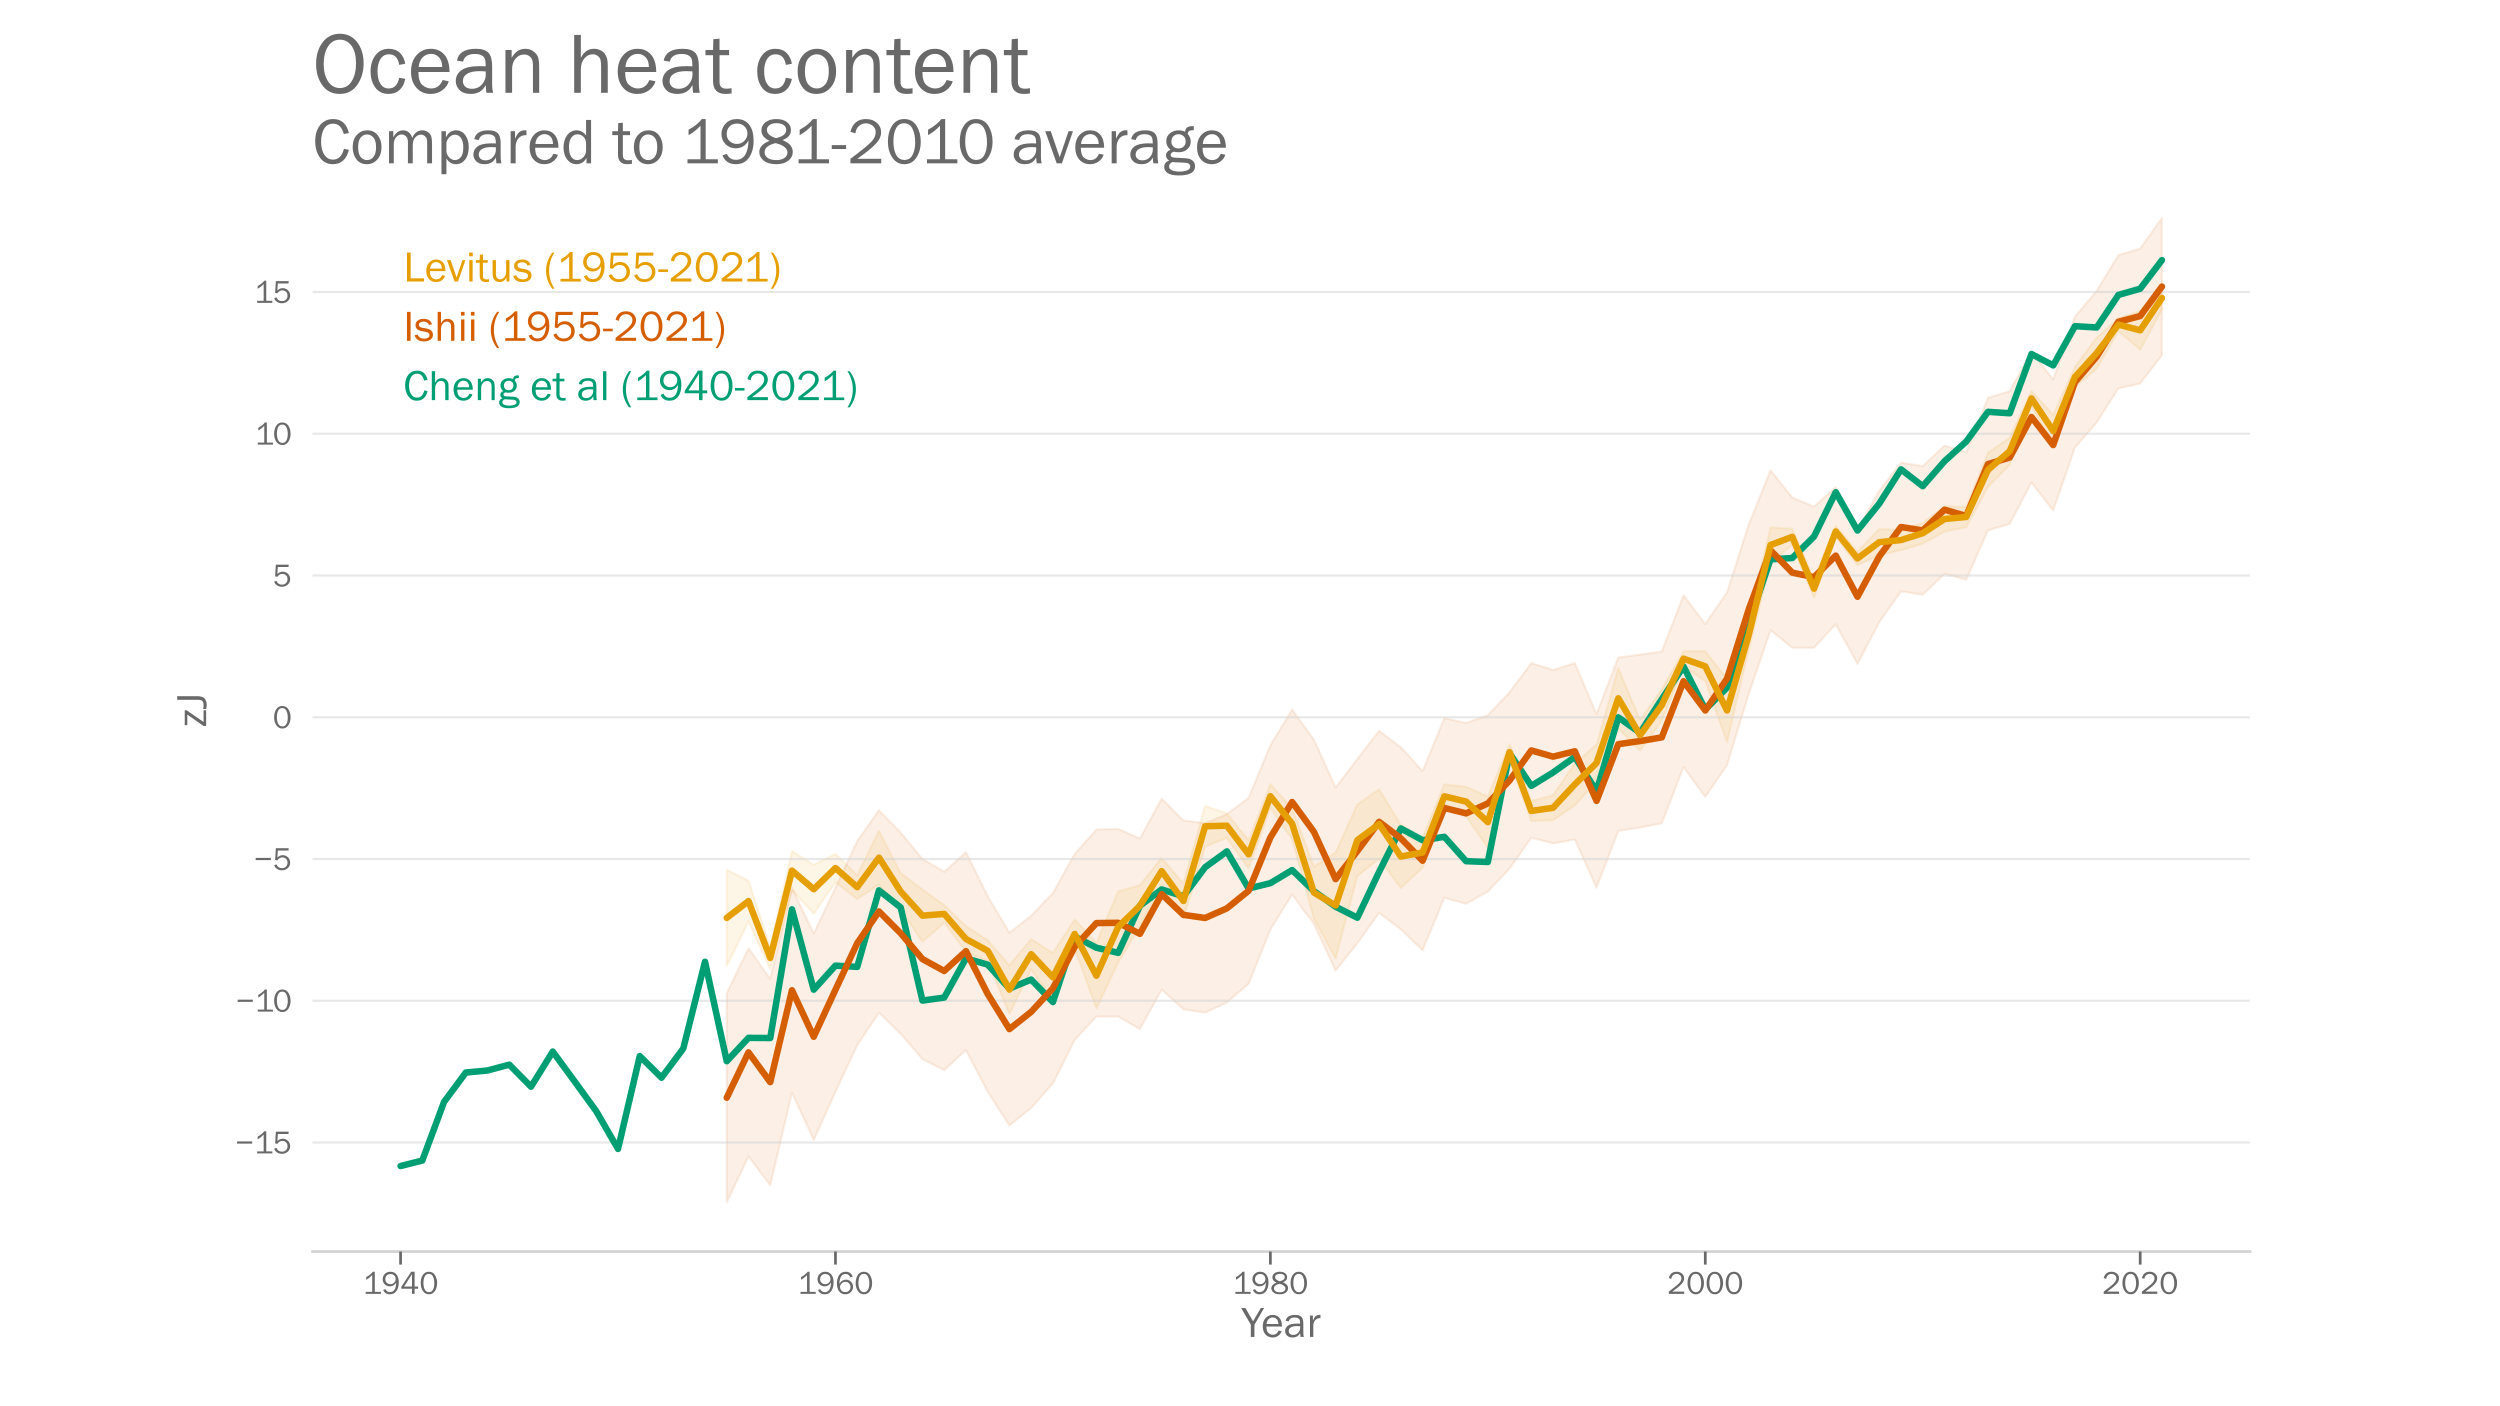 <?xml version="1.0" encoding="utf-8" standalone="no"?>
<!DOCTYPE svg PUBLIC "-//W3C//DTD SVG 1.1//EN"
  "http://www.w3.org/Graphics/SVG/1.1/DTD/svg11.dtd">
<!-- Created with matplotlib (https://matplotlib.org/) -->
<svg height="648pt" version="1.1" viewBox="0 0 1152 648" width="1152pt" xmlns="http://www.w3.org/2000/svg" xmlns:xlink="http://www.w3.org/1999/xlink">
 <defs>
  <style type="text/css">*{stroke-linecap:butt;stroke-linejoin:round;}</style>
 </defs>
 <g id="figure_1">
  <g id="patch_1">
   <path d="M 0 648 
L 1152 648 
L 1152 0 
L 0 0 
z
" style="fill:#ffffff;"/>
  </g>
  <g id="axes_1">
   <g id="patch_2">
    <path d="M 144 576.72 
L 1036.8 576.72 
L 1036.8 77.76 
L 144 77.76 
z
" style="fill:none;"/>
   </g>
   <g id="PolyCollection_1">
    <defs>
     <path d="M 334.885 -93.96 
L 334.885 -190.376 
L 344.905 -211.018 
L 354.925 -196.908 
L 364.945 -238.845 
L 374.966 -217.812 
L 384.986 -238.976 
L 395.006 -260.402 
L 405.026 -274.642 
L 415.046 -264.321 
L 425.067 -252.171 
L 435.087 -246.292 
L 445.107 -255.307 
L 455.127 -235.057 
L 465.147 -218.204 
L 475.168 -226.042 
L 485.188 -236.494 
L 495.208 -254.523 
L 505.228 -265.758 
L 515.248 -266.02 
L 525.269 -261.578 
L 535.289 -279.999 
L 545.309 -269.939 
L 555.329 -268.633 
L 565.349 -272.813 
L 575.37 -280.391 
L 585.39 -304.56 
L 595.41 -321.021 
L 605.43 -307.173 
L 615.451 -285.094 
L 625.471 -298.289 
L 635.491 -311.223 
L 645.511 -303.645 
L 655.531 -292.671 
L 665.552 -317.102 
L 675.572 -314.881 
L 685.592 -318.408 
L 695.612 -328.991 
L 705.632 -342.447 
L 715.653 -339.312 
L 725.673 -342.447 
L 735.693 -318.931 
L 745.713 -345.06 
L 755.733 -346.366 
L 765.754 -347.804 
L 775.774 -373.671 
L 785.794 -360.476 
L 795.814 -375.108 
L 805.834 -406.333 
L 815.855 -431.286 
L 825.875 -418.744 
L 835.895 -414.563 
L 845.915 -423.578 
L 855.935 -403.981 
L 865.956 -421.879 
L 875.976 -434.813 
L 885.996 -433.245 
L 896.016 -442.652 
L 906.036 -439.647 
L 916.057 -464.731 
L 926.077 -467.736 
L 936.097 -486.026 
L 946.117 -473.092 
L 956.137 -502.095 
L 966.158 -513.984 
L 976.178 -530.445 
L 986.198 -533.45 
L 996.218 -547.56 
L 996.218 -484.328 
L 996.218 -484.328 
L 986.198 -471.263 
L 976.178 -469.042 
L 966.158 -453.365 
L 956.137 -441.737 
L 946.117 -412.734 
L 936.097 -425.668 
L 926.077 -406.594 
L 916.057 -403.589 
L 906.036 -380.857 
L 896.016 -383.6 
L 885.996 -373.933 
L 875.976 -375.5 
L 865.956 -361.26 
L 855.935 -342.055 
L 845.915 -360.345 
L 835.895 -349.502 
L 825.875 -349.502 
L 815.855 -357.602 
L 805.834 -328.207 
L 795.814 -295.415 
L 785.794 -280.783 
L 775.774 -294.5 
L 765.754 -268.633 
L 755.733 -266.673 
L 745.713 -265.105 
L 735.693 -238.976 
L 725.673 -261.186 
L 715.653 -259.357 
L 705.632 -261.97 
L 695.612 -247.729 
L 685.592 -237.147 
L 675.572 -231.529 
L 665.552 -234.273 
L 655.531 -210.104 
L 645.511 -219.771 
L 635.491 -227.349 
L 625.471 -213.37 
L 615.451 -200.697 
L 605.43 -222.254 
L 595.41 -235.841 
L 585.39 -219.641 
L 575.37 -194.687 
L 565.349 -186.065 
L 555.329 -181.362 
L 545.309 -182.929 
L 535.289 -191.944 
L 525.269 -173.784 
L 515.248 -179.533 
L 505.228 -179.533 
L 495.208 -168.82 
L 485.188 -148.7 
L 475.168 -137.465 
L 465.147 -129.365 
L 455.127 -144.912 
L 445.107 -164.116 
L 435.087 -154.841 
L 425.067 -159.936 
L 415.046 -171.563 
L 405.026 -181.362 
L 395.006 -166.337 
L 384.986 -144.912 
L 374.966 -122.702 
L 364.945 -144.52 
L 354.925 -101.799 
L 344.905 -115.125 
L 334.885 -93.96 
z
" id="m6543ca6c14" style="stroke:#d55e00;stroke-opacity:0.1;"/>
    </defs>
    <g clip-path="url(#pecdc81be02)">
     <use style="fill:#d55e00;fill-opacity:0.1;stroke:#d55e00;stroke-opacity:0.1;" x="0" xlink:href="#m6543ca6c14" y="648"/>
    </g>
   </g>
   <g id="PolyCollection_2">
    <defs>
     <path d="M 334.885 -202.814 
L 334.885 -247.233 
L 344.905 -242.164 
L 354.925 -211.75 
L 364.945 -255.791 
L 374.966 -249.52 
L 384.986 -254.523 
L 395.006 -244.712 
L 405.026 -265.171 
L 415.046 -245.653 
L 425.067 -238.114 
L 435.087 -230.877 
L 445.107 -221.274 
L 455.127 -214.729 
L 465.147 -203.219 
L 475.168 -215.264 
L 485.188 -208.889 
L 495.208 -224.292 
L 505.228 -213.475 
L 515.248 -237.278 
L 525.269 -240.113 
L 535.289 -252.681 
L 545.309 -240.884 
L 555.329 -276.628 
L 565.349 -273.166 
L 575.37 -260.834 
L 585.39 -286.61 
L 595.41 -275.609 
L 605.43 -248.684 
L 615.451 -255.19 
L 625.471 -277.334 
L 635.491 -284.31 
L 645.511 -267.784 
L 655.531 -262.114 
L 665.552 -286.571 
L 675.572 -285.447 
L 685.592 -280.992 
L 695.612 -305.083 
L 705.632 -278.993 
L 715.653 -281.515 
L 725.673 -296.317 
L 735.693 -304.9 
L 745.713 -340.122 
L 755.733 -316.279 
L 765.754 -330.35 
L 775.774 -348 
L 785.794 -347.895 
L 795.814 -335.197 
L 805.834 -362.371 
L 815.855 -404.987 
L 825.875 -404.321 
L 835.895 -380.883 
L 845.915 -405.706 
L 855.935 -393.713 
L 865.956 -404.23 
L 875.976 -403.798 
L 885.996 -407.065 
L 896.016 -414.655 
L 906.036 -414.498 
L 916.057 -439.334 
L 926.077 -446.337 
L 936.097 -467.854 
L 946.117 -456.827 
L 956.137 -478.88 
L 966.158 -492.48 
L 976.178 -501.404 
L 986.198 -504.696 
L 996.218 -516.062 
L 996.218 -505.323 
L 996.218 -505.323 
L 986.198 -486.876 
L 976.178 -495.446 
L 966.158 -478.136 
L 956.137 -469.683 
L 946.117 -441.934 
L 936.097 -460.956 
L 926.077 -433.847 
L 916.057 -423.604 
L 906.036 -405.066 
L 896.016 -403.028 
L 885.996 -397.501 
L 875.976 -394.47 
L 865.956 -392.106 
L 855.935 -387.625 
L 845.915 -400.506 
L 835.895 -372.6 
L 825.875 -396.927 
L 815.855 -388.735 
L 805.834 -348.705 
L 795.814 -306.063 
L 785.794 -333.995 
L 775.774 -340.971 
L 765.754 -315.796 
L 755.733 -302.196 
L 745.713 -312.295 
L 735.693 -287.942 
L 725.673 -276.824 
L 715.653 -270.044 
L 705.632 -269.639 
L 695.612 -297.741 
L 685.592 -257.319 
L 675.572 -271.834 
L 665.552 -275.544 
L 655.531 -248.239 
L 645.511 -238.807 
L 635.491 -252.25 
L 625.471 -244.359 
L 615.451 -206.302 
L 605.43 -224.749 
L 595.41 -261.265 
L 585.39 -275.583 
L 575.37 -247.769 
L 565.349 -261.879 
L 555.329 -257.894 
L 545.309 -224.788 
L 535.289 -240.479 
L 525.269 -221.065 
L 515.248 -204.46 
L 505.228 -183.322 
L 495.208 -210.966 
L 485.188 -186.366 
L 475.168 -201.338 
L 465.147 -180.8 
L 455.127 -205.009 
L 445.107 -209.359 
L 435.087 -222.855 
L 425.067 -214.023 
L 415.046 -228.669 
L 405.026 -240.427 
L 395.006 -233.712 
L 384.986 -241.485 
L 374.966 -226.97 
L 364.945 -237.84 
L 354.925 -201.403 
L 344.905 -223.378 
L 334.885 -202.814 
z
" id="mf72eaa2fef" style="stroke:#e69f00;stroke-opacity:0.1;"/>
    </defs>
    <g clip-path="url(#pecdc81be02)">
     <use style="fill:#e69f00;fill-opacity:0.1;stroke:#e69f00;stroke-opacity:0.1;" x="0" xlink:href="#mf72eaa2fef" y="648"/>
    </g>
   </g>
   <g id="patch_3">
    <path d="M 144 576.72 
L 1036.8 576.72 
" style="fill:none;stroke:#d3d3d3;stroke-linecap:square;stroke-linejoin:miter;stroke-width:1.25;"/>
   </g>
   <g id="matplotlib.axis_1">
    <g id="xtick_1">
     <g id="line2d_1">
      <defs>
       <path d="M 0 0 
L 0 6 
" id="m761675102a" style="stroke:#696969;stroke-width:1.25;"/>
      </defs>
      <g>
       <use style="fill:#696969;stroke:#696969;stroke-width:1.25;" x="184.582" xlink:href="#m761675102a" y="576.72"/>
      </g>
     </g>
     <g id="text_1">
      <!-- 1940 -->
      <g style="fill:#696969;" transform="translate(167.13 596.218)scale(0.15 -0.15)">
       <defs>
        <path d="M 55.859 6.203 
L 55.859 0 
L 9.188 0 
L 9.188 6.203 
L 29.203 6.203 
L 29.203 57.672 
Q 20.359 48.438 10.844 43.266 
L 10.844 51.656 
Q 23.969 58.547 31.203 68.016 
L 37.156 68.016 
L 37.156 6.203 
z
" id="FranklinGothic-Book-49"/>
        <path d="M 5.719 12.156 
L 12.406 14.594 
Q 16.547 5.375 26.375 5.375 
Q 35.891 5.375 40.703 13.375 
Q 45.516 21.391 45.656 35.109 
Q 39.109 23.094 25.984 23.094 
Q 16.703 23.094 10.406 29.422 
Q 4.109 35.75 4.109 45.062 
Q 4.109 54.547 10.719 61.281 
Q 17.328 68.016 27.594 68.016 
Q 40.141 68.016 46.828 59.203 
Q 53.516 50.391 53.516 34.969 
Q 53.516 18.75 46.438 8.719 
Q 39.359 -1.312 26.266 -1.312 
Q 10.984 -1.312 5.719 12.156 
z
M 27.828 29.781 
Q 34.719 29.781 39.375 34.594 
Q 44.047 39.406 44.047 45.844 
Q 44.047 52.094 39.625 56.578 
Q 35.203 61.078 27.984 61.078 
Q 20.656 61.078 16.406 56.469 
Q 12.156 51.859 12.156 45.219 
Q 12.156 38.094 16.859 33.938 
Q 21.578 29.781 27.828 29.781 
z
" id="FranklinGothic-Book-57"/>
        <path d="M 44.094 0 
L 36.031 0 
L 36.031 15.875 
L 3.078 15.875 
L 3.078 21.484 
L 33.641 68.062 
L 44.094 68.062 
L 44.094 22.469 
L 54.891 22.469 
L 54.891 15.875 
L 44.094 15.875 
z
M 36.031 22.469 
L 36.031 54 
Q 36.031 57.422 36.188 61.375 
Q 34.078 57.516 32.562 55.125 
L 11.766 22.469 
z
" id="FranklinGothic-Book-52"/>
        <path d="M 29.391 -1.312 
Q 17.875 -1.312 10.984 8.672 
Q 4.109 18.656 4.109 33.453 
Q 4.109 48 10.641 58 
Q 17.188 68.016 29.156 68.016 
Q 41.656 68.016 48.125 57.562 
Q 54.594 47.125 54.594 33.062 
Q 54.594 19.281 47.953 8.984 
Q 41.312 -1.312 29.391 -1.312 
z
M 29.438 5.219 
Q 37.891 5.219 41.938 12.859 
Q 46 20.516 46 32.078 
Q 46 44.734 41.844 53.125 
Q 37.703 61.531 29.047 61.531 
Q 20.703 61.531 16.625 53.859 
Q 12.547 46.188 12.547 33.688 
Q 12.547 20.703 16.844 12.953 
Q 21.141 5.219 29.438 5.219 
z
" id="FranklinGothic-Book-48"/>
       </defs>
       <use xlink:href="#FranklinGothic-Book-49"/>
       <use x="57.268" xlink:href="#FranklinGothic-Book-57"/>
       <use x="115.41" xlink:href="#FranklinGothic-Book-52"/>
       <use x="174.053" xlink:href="#FranklinGothic-Book-48"/>
      </g>
     </g>
    </g>
    <g id="xtick_2">
     <g id="line2d_2">
      <g>
       <use style="fill:#696969;stroke:#696969;stroke-width:1.25;" x="384.986" xlink:href="#m761675102a" y="576.72"/>
      </g>
     </g>
     <g id="text_2">
      <!-- 1960 -->
      <g style="fill:#696969;" transform="translate(367.497 596.218)scale(0.15 -0.15)">
       <defs>
        <path d="M 53.562 53.031 
L 46.047 50.984 
Q 42.188 61.141 31.984 61.141 
Q 13.234 61.141 12.797 30.125 
Q 15.766 37.016 21.234 40.328 
Q 26.703 43.656 32.812 43.656 
Q 42.094 43.656 48.359 37.188 
Q 54.641 30.719 54.641 21.688 
Q 54.641 12.312 47.969 5.5 
Q 41.312 -1.312 30.906 -1.312 
Q 19.094 -1.312 12.078 7.594 
Q 5.078 16.5 5.078 31.844 
Q 5.078 46.828 11.688 57.422 
Q 18.312 68.016 32.172 68.016 
Q 48.141 68.016 53.562 53.031 
z
M 30.766 5.375 
Q 37.844 5.375 42.359 10.031 
Q 46.875 14.703 46.875 21.234 
Q 46.875 27.688 42.453 32.297 
Q 38.031 36.922 31.5 36.922 
Q 24.75 36.922 19.719 32.078 
Q 14.703 27.25 14.703 20.75 
Q 14.703 14.75 19.188 10.062 
Q 23.688 5.375 30.766 5.375 
z
" id="FranklinGothic-Book-54"/>
       </defs>
       <use xlink:href="#FranklinGothic-Book-49"/>
       <use x="57.268" xlink:href="#FranklinGothic-Book-57"/>
       <use x="115.91" xlink:href="#FranklinGothic-Book-54"/>
       <use x="174.553" xlink:href="#FranklinGothic-Book-48"/>
      </g>
     </g>
    </g>
    <g id="xtick_3">
     <g id="line2d_3">
      <g>
       <use style="fill:#696969;stroke:#696969;stroke-width:1.25;" x="585.39" xlink:href="#m761675102a" y="576.72"/>
      </g>
     </g>
     <g id="text_3">
      <!-- 1980 -->
      <g style="fill:#696969;" transform="translate(567.901 596.218)scale(0.15 -0.15)">
       <defs>
        <path d="M 19.484 34.578 
Q 6.844 40.094 6.844 50.594 
Q 6.844 58.203 13.141 63.109 
Q 19.438 68.016 29.828 68.016 
Q 40.094 68.016 46.141 63.297 
Q 52.203 58.594 52.203 50.984 
Q 52.203 40.375 39.266 35.797 
Q 49.703 30.953 52.359 26.453 
Q 55.031 21.969 55.031 17.484 
Q 55.031 9.469 48.219 4.078 
Q 41.406 -1.312 29.734 -1.312 
Q 17.281 -1.312 10.438 4.172 
Q 3.609 9.672 3.609 17.234 
Q 3.609 28.516 19.484 34.578 
z
M 29.594 38.719 
Q 37.984 40.969 41.453 43.891 
Q 44.922 46.828 44.922 51.219 
Q 44.922 56.344 40.797 59 
Q 36.672 61.672 29.938 61.672 
Q 23.484 61.672 19.375 58.859 
Q 15.281 56.062 15.281 51.312 
Q 15.281 46.625 19.844 43.203 
Q 24.422 39.797 29.594 38.719 
z
M 28.656 31.062 
Q 11.766 27.047 11.766 16.938 
Q 11.766 11.672 16.375 8.328 
Q 21 4.984 29.984 4.984 
Q 37.594 4.984 42.234 8.25 
Q 46.875 11.531 46.875 16.609 
Q 46.875 26.312 28.656 31.062 
z
" id="FranklinGothic-Book-56"/>
       </defs>
       <use xlink:href="#FranklinGothic-Book-49"/>
       <use x="57.268" xlink:href="#FranklinGothic-Book-57"/>
       <use x="115.91" xlink:href="#FranklinGothic-Book-56"/>
       <use x="174.553" xlink:href="#FranklinGothic-Book-48"/>
      </g>
     </g>
    </g>
    <g id="xtick_4">
     <g id="line2d_4">
      <g>
       <use style="fill:#696969;stroke:#696969;stroke-width:1.25;" x="785.794" xlink:href="#m761675102a" y="576.72"/>
      </g>
     </g>
     <g id="text_4">
      <!-- 2000 -->
      <g style="fill:#696969;" transform="translate(768.202 596.218)scale(0.15 -0.15)">
       <defs>
        <path d="M 52.484 6.938 
L 52.484 0 
L 5.172 0 
L 5.172 6.938 
Q 33.203 27.938 38.594 34.594 
Q 44 41.266 44 47.797 
Q 44 53.906 39.453 57.656 
Q 34.906 61.422 29 61.422 
Q 22.906 61.422 18.219 57.297 
Q 13.531 53.172 12.938 46.094 
L 5.172 48.438 
Q 10.062 68.016 29.109 68.016 
Q 39.406 68.016 45.844 62.156 
Q 52.297 56.297 52.297 47.859 
Q 52.297 42.047 49.234 36.672 
Q 46.188 31.297 37.688 23.828 
Q 29.203 16.359 15.719 6.938 
z
" id="FranklinGothic-Book-50"/>
       </defs>
       <use xlink:href="#FranklinGothic-Book-50"/>
       <use x="58.643" xlink:href="#FranklinGothic-Book-48"/>
       <use x="117.285" xlink:href="#FranklinGothic-Book-48"/>
       <use x="175.928" xlink:href="#FranklinGothic-Book-48"/>
      </g>
     </g>
    </g>
    <g id="xtick_5">
     <g id="line2d_5">
      <g>
       <use style="fill:#696969;stroke:#696969;stroke-width:1.25;" x="986.198" xlink:href="#m761675102a" y="576.72"/>
      </g>
     </g>
     <g id="text_5">
      <!-- 2020 -->
      <g style="fill:#696969;" transform="translate(968.606 596.218)scale(0.15 -0.15)">
       <use xlink:href="#FranklinGothic-Book-50"/>
       <use x="58.643" xlink:href="#FranklinGothic-Book-48"/>
       <use x="117.285" xlink:href="#FranklinGothic-Book-50"/>
       <use x="175.928" xlink:href="#FranklinGothic-Book-48"/>
      </g>
     </g>
    </g>
    <g id="text_6">
     <!-- Year -->
     <g style="fill:#696969;" transform="translate(572.109 616.048)scale(0.2 -0.2)">
      <defs>
       <path d="M 52 66.656 
L 29.688 28.031 
L 29.688 0 
L 21.344 0 
L 21.344 28.031 
L -0.984 66.656 
L 8.844 66.656 
L 26.562 35.984 
L 44.391 66.656 
z
" id="FranklinGothic-Book-89"/>
       <path d="M 40.234 14.703 
L 47.359 13.234 
Q 45.406 6.938 39.734 2.812 
Q 34.078 -1.312 26.422 -1.312 
Q 16.312 -1.312 10.062 5.781 
Q 3.812 12.891 3.812 24.422 
Q 3.812 36.188 10.297 43.438 
Q 16.797 50.688 26.609 50.688 
Q 36.281 50.688 42.156 44 
Q 48.047 37.312 48.188 23.969 
L 12.359 23.969 
Q 12.359 12.797 17.047 8.891 
Q 21.734 4.984 26.953 4.984 
Q 36.375 4.984 40.234 14.703 
z
M 39.797 29.688 
Q 39.703 33.844 38.422 37.062 
Q 37.156 40.281 34.125 42.547 
Q 31.109 44.828 26.859 44.828 
Q 21.141 44.828 17.156 40.719 
Q 13.188 36.625 12.703 29.688 
z
" id="FranklinGothic-Book-101"/>
       <path d="M 46.297 0 
L 38.672 0 
Q 38.234 2.344 37.797 8.891 
Q 32.719 -1.312 20.516 -1.312 
Q 12.203 -1.312 7.766 3.078 
Q 3.328 7.469 3.328 13.625 
Q 3.328 21.094 9.672 25.906 
Q 16.016 30.719 31.25 30.719 
Q 33.297 30.719 37.797 30.516 
Q 37.797 36.375 36.891 38.984 
Q 35.984 41.609 33.047 43.172 
Q 30.125 44.734 25.344 44.734 
Q 13.672 44.734 11.766 35.844 
L 4.688 37.062 
Q 7.281 50.688 26.469 50.688 
Q 36.672 50.688 40.938 46.172 
Q 45.219 41.656 45.219 30.516 
L 45.219 9.578 
Q 45.219 4.344 46.297 0 
z
M 37.797 24.656 
Q 33.109 24.953 30.672 24.953 
Q 21.578 24.953 16.547 21.969 
Q 11.531 19 11.531 13.281 
Q 11.531 9.672 14.234 7.125 
Q 16.938 4.594 22.078 4.594 
Q 29 4.594 33.469 9.625 
Q 37.938 14.656 37.938 21.438 
Q 37.938 22.797 37.797 24.656 
z
" id="FranklinGothic-Book-97"/>
       <path d="M 15.328 0 
L 7.672 0 
L 7.672 49.312 
L 14.406 49.312 
L 14.406 37.797 
Q 17.969 45.953 21.547 48.359 
Q 25.141 50.781 28.906 50.781 
Q 30.078 50.781 31.938 50.594 
L 31.938 43.266 
L 30.375 43.266 
Q 24.031 43.266 19.828 38.531 
Q 15.625 33.797 15.328 26.078 
z
" id="FranklinGothic-Book-114"/>
      </defs>
      <use xlink:href="#FranklinGothic-Book-89"/>
      <use x="45.025" xlink:href="#FranklinGothic-Book-101"/>
      <use x="97.076" xlink:href="#FranklinGothic-Book-97"/>
      <use x="149.957" xlink:href="#FranklinGothic-Book-114"/>
     </g>
    </g>
   </g>
   <g id="matplotlib.axis_2">
    <g id="ytick_1">
     <g id="line2d_6">
      <path clip-path="url(#pecdc81be02)" d="M 144 526.483 
L 1036.8 526.483 
" style="fill:none;stroke:#d3d3d3;stroke-linecap:round;stroke-opacity:0.5;"/>
     </g>
     <g id="text_7">
      <!-- −15 -->
      <g style="fill:#696969;" transform="translate(108.318 531.482)scale(0.15 -0.15)">
       <defs>
        <path d="M 6 36.766 
L 52.688 36.766 
L 52.688 30.031 
L 6 30.031 
z
" id="FranklinGothic-Book-8722"/>
        <path d="M 48.875 66.656 
L 48.188 59.469 
L 15.438 59.469 
L 14.016 37.844 
Q 21.438 45.125 30.328 45.125 
Q 39.703 45.125 46.516 38.625 
Q 53.328 32.125 53.328 22.016 
Q 53.328 11.766 45.922 5.219 
Q 38.531 -1.312 27.828 -1.312 
Q 19.438 -1.312 12.891 3.078 
Q 6.344 7.469 4.297 14.453 
L 11.422 16.891 
Q 15.828 5.281 27.938 5.281 
Q 35.891 5.281 40.578 9.984 
Q 45.266 14.703 45.266 22.016 
Q 45.266 29.688 40.625 33.984 
Q 35.984 38.281 29.5 38.281 
Q 20.016 38.281 13.812 29.203 
L 7.234 30.609 
L 9.375 66.656 
z
" id="FranklinGothic-Book-53"/>
       </defs>
       <use xlink:href="#FranklinGothic-Book-8722"/>
       <use x="58.643" xlink:href="#FranklinGothic-Book-49"/>
       <use x="115.91" xlink:href="#FranklinGothic-Book-53"/>
      </g>
     </g>
    </g>
    <g id="ytick_2">
     <g id="line2d_7">
      <path clip-path="url(#pecdc81be02)" d="M 144 461.16 
L 1036.8 461.16 
" style="fill:none;stroke:#d3d3d3;stroke-linecap:round;stroke-opacity:0.5;"/>
     </g>
     <g id="text_8">
      <!-- −10 -->
      <g style="fill:#696969;" transform="translate(108.599 466.159)scale(0.15 -0.15)">
       <use xlink:href="#FranklinGothic-Book-8722"/>
       <use x="58.643" xlink:href="#FranklinGothic-Book-49"/>
       <use x="114.035" xlink:href="#FranklinGothic-Book-48"/>
      </g>
     </g>
    </g>
    <g id="ytick_3">
     <g id="line2d_8">
      <path clip-path="url(#pecdc81be02)" d="M 144 395.837 
L 1036.8 395.837 
" style="fill:none;stroke:#d3d3d3;stroke-linecap:round;stroke-opacity:0.5;"/>
     </g>
     <g id="text_9">
      <!-- −5 -->
      <g style="fill:#696969;" transform="translate(116.908 400.837)scale(0.15 -0.15)">
       <use xlink:href="#FranklinGothic-Book-8722"/>
       <use x="58.643" xlink:href="#FranklinGothic-Book-53"/>
      </g>
     </g>
    </g>
    <g id="ytick_4">
     <g id="line2d_9">
      <path clip-path="url(#pecdc81be02)" d="M 144 330.515 
L 1036.8 330.515 
" style="fill:none;stroke:#d3d3d3;stroke-linecap:round;stroke-opacity:0.5;"/>
     </g>
     <g id="text_10">
      <!-- 0 -->
      <g style="fill:#696969;" transform="translate(125.704 335.514)scale(0.15 -0.15)">
       <use xlink:href="#FranklinGothic-Book-48"/>
      </g>
     </g>
    </g>
    <g id="ytick_5">
     <g id="line2d_10">
      <path clip-path="url(#pecdc81be02)" d="M 144 265.192 
L 1036.8 265.192 
" style="fill:none;stroke:#d3d3d3;stroke-linecap:round;stroke-opacity:0.5;"/>
     </g>
     <g id="text_11">
      <!-- 5 -->
      <g style="fill:#696969;" transform="translate(125.704 270.191)scale(0.15 -0.15)">
       <use xlink:href="#FranklinGothic-Book-53"/>
      </g>
     </g>
    </g>
    <g id="ytick_6">
     <g id="line2d_11">
      <path clip-path="url(#pecdc81be02)" d="M 144 199.87 
L 1036.8 199.87 
" style="fill:none;stroke:#d3d3d3;stroke-linecap:round;stroke-opacity:0.5;"/>
     </g>
     <g id="text_12">
      <!-- 10 -->
      <g style="fill:#696969;" transform="translate(117.395 204.869)scale(0.15 -0.15)">
       <use xlink:href="#FranklinGothic-Book-49"/>
       <use x="55.393" xlink:href="#FranklinGothic-Book-48"/>
      </g>
     </g>
    </g>
    <g id="ytick_7">
     <g id="line2d_12">
      <path clip-path="url(#pecdc81be02)" d="M 144 134.547 
L 1036.8 134.547 
" style="fill:none;stroke:#d3d3d3;stroke-linecap:round;stroke-opacity:0.5;"/>
     </g>
     <g id="text_13">
      <!-- 15 -->
      <g style="fill:#696969;" transform="translate(117.114 139.546)scale(0.15 -0.15)">
       <use xlink:href="#FranklinGothic-Book-49"/>
       <use x="57.268" xlink:href="#FranklinGothic-Book-53"/>
      </g>
     </g>
    </g>
    <g id="text_14">
     <!-- zJ -->
     <g style="fill:#696969;" transform="translate(94.987 335.209)rotate(-90)scale(0.2 -0.2)">
      <defs>
       <path d="M 39.656 5.906 
L 39.656 0 
L 3.328 0 
L 3.328 5.906 
L 29.547 43.312 
L 5.328 43.312 
L 5.328 49.312 
L 39.656 49.312 
L 39.656 45.172 
L 12.5 5.906 
z
" id="FranklinGothic-Book-122"/>
       <path d="M 29.688 66.656 
L 29.688 20.359 
Q 29.688 8.25 24.219 3.469 
Q 18.75 -1.312 9.719 -1.312 
Q 4.891 -1.312 0 0 
L 0 6.844 
Q 4.781 5.859 8.688 5.859 
Q 14.266 5.859 16.891 7.516 
Q 19.531 9.188 20.438 11.812 
Q 21.344 14.453 21.344 20.359 
L 21.344 66.656 
z
" id="FranklinGothic-Book-74"/>
      </defs>
      <use xlink:href="#FranklinGothic-Book-122"/>
      <use x="42.334" xlink:href="#FranklinGothic-Book-74"/>
     </g>
    </g>
   </g>
   <g id="text_15">
    <!-- Compared to 1981-2010 average -->
    <g style="fill:#696969;" transform="translate(144 75.265)scale(0.3 -0.3)">
     <defs>
      <path d="M 48.297 22.406 
L 55.906 20.703 
Q 50.438 -1.312 31.203 -1.312 
Q 18.562 -1.312 11.359 8.891 
Q 4.156 19.094 4.156 33.984 
Q 4.156 49.359 11.672 58.688 
Q 19.188 68.016 31.844 68.016 
Q 50.594 68.016 55.906 46.578 
L 48.047 45.016 
Q 43.75 60.938 31.781 60.938 
Q 22.953 60.938 18.094 53.531 
Q 13.234 46.141 13.234 32.766 
Q 13.234 20.516 18.203 13.109 
Q 23.188 5.719 31.391 5.719 
Q 44.141 5.719 48.297 22.406 
z
" id="FranklinGothic-Book-67"/>
      <path d="M 25.344 -1.312 
Q 15.188 -1.312 9.5 6.203 
Q 3.812 13.719 3.812 24.859 
Q 3.812 36.625 10.203 43.656 
Q 16.609 50.688 26.125 50.688 
Q 36.328 50.688 42.203 43.281 
Q 48.094 35.891 48.094 24.812 
Q 48.094 13.281 41.75 5.984 
Q 35.406 -1.312 25.344 -1.312 
z
M 25.922 4.984 
Q 31.781 4.984 35.734 9.812 
Q 39.703 14.656 39.703 24.859 
Q 39.703 35.109 35.547 39.719 
Q 31.391 44.344 25.828 44.344 
Q 20.125 44.344 16.156 39.672 
Q 12.203 35.016 12.203 24.906 
Q 12.203 14.203 16.156 9.594 
Q 20.125 4.984 25.922 4.984 
z
" id="FranklinGothic-Book-111"/>
      <path d="M 73.734 0 
L 66.266 0 
L 66.266 30.672 
Q 66.266 35.406 65.594 37.766 
Q 64.938 40.141 62.391 42.109 
Q 59.859 44.094 56.688 44.094 
Q 52.297 44.094 48.219 40.062 
Q 44.141 36.031 44.141 27.781 
L 44.141 0 
L 36.719 0 
L 36.719 32.469 
Q 36.719 38.969 33.609 41.656 
Q 30.516 44.344 27.094 44.344 
Q 22.219 44.344 18.594 40.141 
Q 14.984 35.938 14.984 29.5 
L 14.984 0 
L 7.672 0 
L 7.672 49.312 
L 14.266 49.312 
L 14.266 39.844 
Q 19.781 50.688 29.438 50.688 
Q 34.766 50.688 38.469 47.219 
Q 42.188 43.75 43.266 38.875 
Q 48.344 50.688 58.844 50.688 
Q 63.875 50.688 67.656 47.797 
Q 71.438 44.922 72.578 41.188 
Q 73.734 37.453 73.734 30.672 
z
" id="FranklinGothic-Book-109"/>
      <path d="M 15.328 -16.656 
L 7.672 -16.656 
L 7.672 49.312 
L 14.547 49.312 
L 14.547 39.75 
Q 19.781 50.688 30.125 50.688 
Q 38.875 50.688 44.234 43.375 
Q 49.609 36.078 49.609 24.906 
Q 49.609 12.844 44.094 5.766 
Q 38.578 -1.312 29.938 -1.312 
Q 20.656 -1.312 15.328 7.516 
z
M 15.328 31.781 
L 15.328 17.922 
Q 16.062 12.312 20.062 8.641 
Q 24.078 4.984 28.422 4.984 
Q 33.453 4.984 37.328 9.375 
Q 41.219 13.766 41.219 24.562 
Q 41.219 33.891 37.703 38.938 
Q 34.188 44 28.375 44 
Q 23.781 44 20.141 40.422 
Q 16.5 36.859 15.328 31.781 
z
" id="FranklinGothic-Book-112"/>
      <path d="M 46.188 66.656 
L 46.188 0 
L 39.203 0 
L 39.203 8.453 
Q 34.031 -1.312 23.641 -1.312 
Q 14.984 -1.312 9.422 5.938 
Q 3.859 13.188 3.859 24.266 
Q 3.859 35.594 9.375 43.141 
Q 14.891 50.688 24.031 50.688 
Q 32.906 50.688 38.531 42.578 
L 38.531 66.656 
z
M 38.531 30.281 
Q 38.531 36.766 34.562 40.672 
Q 30.609 44.578 25.344 44.578 
Q 19.625 44.578 15.938 39.5 
Q 12.25 34.422 12.25 25.25 
Q 12.25 15.328 15.641 10.156 
Q 19.047 4.984 24.953 4.984 
Q 30.328 4.984 34.422 9.469 
Q 38.531 13.969 38.531 20.016 
z
" id="FranklinGothic-Book-100"/>
      <path id="FranklinGothic-Book-32"/>
      <path d="M 30.031 5.281 
L 30.031 -0.781 
Q 25.984 -1.312 23 -1.312 
Q 8.688 -1.312 8.688 13.625 
L 8.688 43.312 
L -0.047 43.312 
L -0.047 49.312 
L 8.688 49.312 
L 9.031 61.719 
L 16.156 62.406 
L 16.156 49.312 
L 27.203 49.312 
L 27.203 43.312 
L 16.156 43.312 
L 16.156 12.359 
Q 16.156 4.734 24.078 4.734 
Q 26.703 4.734 30.031 5.281 
z
" id="FranklinGothic-Book-116"/>
      <path d="M 23.531 27.984 
L 23.531 22.016 
L 1.469 22.016 
L 1.469 27.984 
z
" id="FranklinGothic-Book-45"/>
      <path d="M 43.797 49.312 
L 26.766 0 
L 18.797 0 
L 1.172 49.312 
L 9.672 49.312 
L 23.391 9.234 
L 36.969 49.312 
z
" id="FranklinGothic-Book-118"/>
      <path d="M 47.953 57.031 
L 47.953 50.922 
Q 42.672 50.922 40.891 49.703 
Q 39.109 48.484 38.531 45.312 
Q 43.266 39.844 43.266 33.406 
Q 43.266 26.656 38.109 21.828 
Q 32.953 17 24.266 17 
Q 22.312 17 20.906 17.281 
Q 18.219 17.828 17.531 17.828 
Q 16.219 17.828 14.359 16.531 
Q 12.5 15.234 12.5 13.188 
Q 12.5 10.25 15.188 9.375 
Q 17.875 8.5 27.828 8.25 
Q 36.281 8.016 40.312 7.109 
Q 44.344 6.203 47.125 3.094 
Q 49.906 0 49.906 -4.5 
Q 49.906 -18.609 25.094 -18.609 
Q 13.328 -18.609 7.938 -15.062 
Q 2.547 -11.531 2.547 -5.609 
Q 2.547 1.562 10.062 4.25 
Q 5.219 7.422 5.219 12.203 
Q 5.219 17.922 12.062 20.953 
Q 5.672 26.125 5.672 33.984 
Q 5.672 41.312 11.141 46 
Q 16.609 50.688 24.469 50.688 
Q 30.031 50.688 34.578 48.578 
Q 35.297 53.422 37.953 55.266 
Q 40.625 57.125 46.047 57.125 
Q 46.578 57.125 47.953 57.031 
z
M 24.516 22.859 
Q 29.391 22.859 32.469 25.859 
Q 35.547 28.859 35.547 33.641 
Q 35.547 38.531 32.344 41.625 
Q 29.156 44.734 24.609 44.734 
Q 20.266 44.734 16.891 41.828 
Q 13.531 38.922 13.531 33.547 
Q 13.531 28.766 16.547 25.812 
Q 19.578 22.859 24.516 22.859 
z
M 15.328 2 
Q 9.969 -0.344 9.969 -4.781 
Q 9.969 -8.547 14.375 -10.625 
Q 18.797 -12.703 25.641 -12.703 
Q 31.984 -12.703 37.25 -10.906 
Q 42.531 -9.125 42.531 -4.891 
Q 42.531 -2.594 40.969 -1.125 
Q 39.406 0.344 36.688 0.734 
Q 33.984 1.125 27.25 1.312 
Q 19.188 1.516 15.328 2 
z
" id="FranklinGothic-Book-103"/>
     </defs>
     <use xlink:href="#FranklinGothic-Book-67"/>
     <use x="57.91" xlink:href="#FranklinGothic-Book-111"/>
     <use x="109.863" xlink:href="#FranklinGothic-Book-109"/>
     <use x="190.385" xlink:href="#FranklinGothic-Book-112"/>
     <use x="243.803" xlink:href="#FranklinGothic-Book-97"/>
     <use x="296.684" xlink:href="#FranklinGothic-Book-114"/>
     <use x="329.643" xlink:href="#FranklinGothic-Book-101"/>
     <use x="381.693" xlink:href="#FranklinGothic-Book-100"/>
     <use x="435.551" xlink:href="#FranklinGothic-Book-32"/>
     <use x="460.551" xlink:href="#FranklinGothic-Book-116"/>
     <use x="489.812" xlink:href="#FranklinGothic-Book-111"/>
     <use x="541.766" xlink:href="#FranklinGothic-Book-32"/>
     <use x="566.766" xlink:href="#FranklinGothic-Book-49"/>
     <use x="624.033" xlink:href="#FranklinGothic-Book-57"/>
     <use x="682.676" xlink:href="#FranklinGothic-Book-56"/>
     <use x="737.443" xlink:href="#FranklinGothic-Book-49"/>
     <use x="796.086" xlink:href="#FranklinGothic-Book-45"/>
     <use x="821.086" xlink:href="#FranklinGothic-Book-50"/>
     <use x="879.729" xlink:href="#FranklinGothic-Book-48"/>
     <use x="934.621" xlink:href="#FranklinGothic-Book-49"/>
     <use x="990.014" xlink:href="#FranklinGothic-Book-48"/>
     <use x="1048.656" xlink:href="#FranklinGothic-Book-32"/>
     <use x="1073.656" xlink:href="#FranklinGothic-Book-97"/>
     <use x="1124.287" xlink:href="#FranklinGothic-Book-118"/>
     <use x="1167.807" xlink:href="#FranklinGothic-Book-101"/>
     <use x="1219.857" xlink:href="#FranklinGothic-Book-114"/>
     <use x="1252.816" xlink:href="#FranklinGothic-Book-97"/>
     <use x="1305.697" xlink:href="#FranklinGothic-Book-103"/>
     <use x="1354.818" xlink:href="#FranklinGothic-Book-101"/>
    </g>
   </g>
   <g id="text_16">
    <!-- Ocean heat content -->
    <g style="fill:#696969;" transform="translate(144 42.76)scale(0.4 -0.4)">
     <defs>
      <path d="M 31.344 -1.312 
Q 18.5 -1.312 11.328 8.672 
Q 4.156 18.656 4.156 33.156 
Q 4.156 48.297 11.672 58.156 
Q 19.188 68.016 31.594 68.016 
Q 43.953 68.016 51.422 58.328 
Q 58.891 48.641 58.891 33.891 
Q 58.891 19.734 51.641 9.203 
Q 44.391 -1.312 31.344 -1.312 
z
M 31.547 5.469 
Q 40.281 5.469 45.203 13.422 
Q 50.141 21.391 50.141 33.938 
Q 50.141 46.828 45.031 54 
Q 39.938 61.188 31.5 61.188 
Q 22.953 61.188 17.922 53.422 
Q 12.891 45.656 12.891 33.109 
Q 12.891 20.844 17.969 13.156 
Q 23.047 5.469 31.547 5.469 
z
" id="FranklinGothic-Book-79"/>
      <path d="M 36.812 17.281 
L 43.75 16.062 
Q 42.281 7.906 37.25 3.297 
Q 32.234 -1.312 24.703 -1.312 
Q 14.5 -1.312 9.156 6.203 
Q 3.812 13.719 3.812 24.562 
Q 3.812 35.797 9.453 43.234 
Q 15.094 50.688 24.812 50.688 
Q 32.859 50.688 37.719 45.875 
Q 42.578 41.062 43.75 33.453 
L 36.812 32.125 
Q 34.859 44.344 25 44.344 
Q 18.656 44.344 15.234 38.938 
Q 11.812 33.547 11.812 24.953 
Q 11.812 15.484 15.203 10.234 
Q 18.609 4.984 24.75 4.984 
Q 34.281 4.984 36.812 17.281 
z
" id="FranklinGothic-Book-99"/>
      <path d="M 46.531 0 
L 39.359 0 
L 39.359 31.688 
Q 39.359 38.531 36.375 41.312 
Q 33.406 44.094 29.156 44.094 
Q 23.297 44.094 19.312 39.406 
Q 15.328 34.719 15.328 27.047 
L 15.328 0 
L 7.672 0 
L 7.672 49.312 
L 14.797 49.312 
L 14.797 40.234 
Q 20.797 50.688 30.375 50.688 
Q 35.891 50.688 39.766 47.828 
Q 43.656 44.969 45.094 41.406 
Q 46.531 37.844 46.531 28.516 
z
" id="FranklinGothic-Book-110"/>
      <path d="M 46.344 0 
L 38.672 0 
L 38.672 29.938 
Q 38.672 35.203 38.016 37.844 
Q 37.359 40.484 34.891 42.406 
Q 32.422 44.344 29.203 44.344 
Q 23.297 44.344 19.312 39.5 
Q 15.328 34.672 15.328 26.562 
L 15.328 0 
L 7.672 0 
L 7.672 66.656 
L 15.328 66.656 
L 15.328 40.234 
Q 20.562 50.688 30.281 50.688 
Q 34.625 50.688 38.016 48.969 
Q 41.406 47.266 43.203 44.484 
Q 45.016 41.703 45.672 38.984 
Q 46.344 36.281 46.344 29.938 
z
" id="FranklinGothic-Book-104"/>
     </defs>
     <use xlink:href="#FranklinGothic-Book-79"/>
     <use x="63.086" xlink:href="#FranklinGothic-Book-99"/>
     <use x="109.668" xlink:href="#FranklinGothic-Book-101"/>
     <use x="161.719" xlink:href="#FranklinGothic-Book-97"/>
     <use x="214.6" xlink:href="#FranklinGothic-Book-110"/>
     <use x="268.799" xlink:href="#FranklinGothic-Book-32"/>
     <use x="293.799" xlink:href="#FranklinGothic-Book-104"/>
     <use x="347.803" xlink:href="#FranklinGothic-Book-101"/>
     <use x="399.854" xlink:href="#FranklinGothic-Book-97"/>
     <use x="452.734" xlink:href="#FranklinGothic-Book-116"/>
     <use x="483.496" xlink:href="#FranklinGothic-Book-32"/>
     <use x="508.496" xlink:href="#FranklinGothic-Book-99"/>
     <use x="555.078" xlink:href="#FranklinGothic-Book-111"/>
     <use x="607.031" xlink:href="#FranklinGothic-Book-110"/>
     <use x="661.23" xlink:href="#FranklinGothic-Book-116"/>
     <use x="690.242" xlink:href="#FranklinGothic-Book-101"/>
     <use x="742.293" xlink:href="#FranklinGothic-Book-110"/>
     <use x="796.492" xlink:href="#FranklinGothic-Book-116"/>
    </g>
   </g>
   <g id="legend_1">
    <g id="line2d_13"/>
    <g id="text_17">
     <!-- Levitus (1955-2021) -->
     <g style="fill:#e69f00;" transform="translate(185.856 129.718)scale(0.2 -0.2)">
      <defs>
       <path d="M 47.703 7.328 
L 47.703 0 
L 8.344 0 
L 8.344 66.656 
L 16.891 66.656 
L 16.891 7.328 
z
" id="FranklinGothic-Book-76"/>
       <path d="M 15.578 66.656 
L 15.578 58.156 
L 7.328 58.156 
L 7.328 66.656 
z
M 15.328 49.312 
L 15.328 0 
L 7.672 0 
L 7.672 49.312 
z
" id="FranklinGothic-Book-105"/>
       <path d="M 46.484 0 
L 39.594 0 
L 39.594 9.422 
Q 34.328 -1.312 23.875 -1.312 
Q 16.312 -1.312 11.984 3.656 
Q 7.672 8.641 7.672 17.828 
L 7.672 49.312 
L 15.328 49.312 
L 15.328 17.828 
Q 15.328 10.5 18.375 7.734 
Q 21.438 4.984 25.094 4.984 
Q 28.812 4.984 31.812 7.078 
Q 34.812 9.188 36.812 13.062 
Q 38.812 16.938 38.812 21.531 
L 38.812 49.312 
L 46.484 49.312 
z
" id="FranklinGothic-Book-117"/>
       <path d="M 1.031 12.797 
L 8.344 14.312 
Q 10.797 4.984 23.781 4.984 
Q 28.562 4.984 31.875 7.125 
Q 35.203 9.281 35.203 13.188 
Q 35.203 19 26.766 20.562 
L 16.359 22.516 
Q 10.25 23.688 6.641 27.094 
Q 3.031 30.516 3.031 36.141 
Q 3.031 42.328 7.953 46.5 
Q 12.891 50.688 21.234 50.688 
Q 37.312 50.688 41.062 38.141 
L 34.031 36.625 
Q 31 44.344 21.578 44.344 
Q 16.891 44.344 13.891 42.406 
Q 10.891 40.484 10.891 37.016 
Q 10.891 31.547 18.562 30.125 
L 28.172 28.422 
Q 43.266 25.688 43.266 13.812 
Q 43.266 7.031 37.641 2.859 
Q 32.031 -1.312 22.703 -1.312 
Q 5.172 -1.312 1.031 12.797 
z
" id="FranklinGothic-Book-115"/>
       <path d="M 24.703 -16.656 
L 19.578 -16.656 
Q 5.219 2.203 5.219 25.094 
Q 5.219 46.969 19.578 66.656 
L 24.703 66.656 
Q 12.359 48.25 12.359 25 
Q 12.359 2.828 24.703 -16.656 
z
" id="FranklinGothic-Book-40"/>
       <path d="M 4.641 66.656 
L 9.719 66.656 
Q 24.125 47.797 24.125 24.906 
Q 24.125 3.031 9.719 -16.656 
L 4.641 -16.656 
Q 17 1.766 17 25 
Q 17 47.172 4.641 66.656 
z
" id="FranklinGothic-Book-41"/>
      </defs>
      <use xlink:href="#FranklinGothic-Book-76"/>
      <use x="48.975" xlink:href="#FranklinGothic-Book-101"/>
      <use x="99.275" xlink:href="#FranklinGothic-Book-118"/>
      <use x="144.295" xlink:href="#FranklinGothic-Book-105"/>
      <use x="167.244" xlink:href="#FranklinGothic-Book-116"/>
      <use x="198.006" xlink:href="#FranklinGothic-Book-117"/>
      <use x="252.156" xlink:href="#FranklinGothic-Book-115"/>
      <use x="298.543" xlink:href="#FranklinGothic-Book-32"/>
      <use x="323.543" xlink:href="#FranklinGothic-Book-40"/>
      <use x="352.889" xlink:href="#FranklinGothic-Book-49"/>
      <use x="410.156" xlink:href="#FranklinGothic-Book-57"/>
      <use x="468.799" xlink:href="#FranklinGothic-Book-53"/>
      <use x="527.441" xlink:href="#FranklinGothic-Book-53"/>
      <use x="586.084" xlink:href="#FranklinGothic-Book-45"/>
      <use x="611.084" xlink:href="#FranklinGothic-Book-50"/>
      <use x="669.727" xlink:href="#FranklinGothic-Book-48"/>
      <use x="728.369" xlink:href="#FranklinGothic-Book-50"/>
      <use x="783.512" xlink:href="#FranklinGothic-Book-49"/>
      <use x="842.154" xlink:href="#FranklinGothic-Book-41"/>
     </g>
    </g>
    <g id="line2d_14"/>
    <g id="text_18">
     <!-- Ishii (1955-2021) -->
     <g style="fill:#d55e00;" transform="translate(185.856 157.05)scale(0.2 -0.2)">
      <defs>
       <path d="M 16.703 0 
L 8.344 0 
L 8.344 66.656 
L 16.703 66.656 
z
" id="FranklinGothic-Book-73"/>
      </defs>
      <use xlink:href="#FranklinGothic-Book-73"/>
      <use x="25" xlink:href="#FranklinGothic-Book-115"/>
      <use x="71.387" xlink:href="#FranklinGothic-Book-104"/>
      <use x="125.391" xlink:href="#FranklinGothic-Book-105"/>
      <use x="148.34" xlink:href="#FranklinGothic-Book-105"/>
      <use x="171.289" xlink:href="#FranklinGothic-Book-32"/>
      <use x="196.289" xlink:href="#FranklinGothic-Book-40"/>
      <use x="225.635" xlink:href="#FranklinGothic-Book-49"/>
      <use x="282.902" xlink:href="#FranklinGothic-Book-57"/>
      <use x="341.545" xlink:href="#FranklinGothic-Book-53"/>
      <use x="400.188" xlink:href="#FranklinGothic-Book-53"/>
      <use x="458.83" xlink:href="#FranklinGothic-Book-45"/>
      <use x="483.83" xlink:href="#FranklinGothic-Book-50"/>
      <use x="542.473" xlink:href="#FranklinGothic-Book-48"/>
      <use x="601.115" xlink:href="#FranklinGothic-Book-50"/>
      <use x="656.258" xlink:href="#FranklinGothic-Book-49"/>
      <use x="714.9" xlink:href="#FranklinGothic-Book-41"/>
     </g>
    </g>
    <g id="line2d_15"/>
    <g id="text_19">
     <!-- Cheng et al (1940-2021) -->
     <g style="fill:#009e73;" transform="translate(185.856 184.381)scale(0.2 -0.2)">
      <defs>
       <path d="M 15.328 0 
L 7.672 0 
L 7.672 66.656 
L 15.328 66.656 
z
" id="FranklinGothic-Book-108"/>
      </defs>
      <use xlink:href="#FranklinGothic-Book-67"/>
      <use x="57.91" xlink:href="#FranklinGothic-Book-104"/>
      <use x="111.914" xlink:href="#FranklinGothic-Book-101"/>
      <use x="163.965" xlink:href="#FranklinGothic-Book-110"/>
      <use x="218.164" xlink:href="#FranklinGothic-Book-103"/>
      <use x="267.285" xlink:href="#FranklinGothic-Book-32"/>
      <use x="292.285" xlink:href="#FranklinGothic-Book-101"/>
      <use x="343.836" xlink:href="#FranklinGothic-Book-116"/>
      <use x="374.598" xlink:href="#FranklinGothic-Book-32"/>
      <use x="399.598" xlink:href="#FranklinGothic-Book-97"/>
      <use x="452.479" xlink:href="#FranklinGothic-Book-108"/>
      <use x="475.477" xlink:href="#FranklinGothic-Book-32"/>
      <use x="500.477" xlink:href="#FranklinGothic-Book-40"/>
      <use x="529.822" xlink:href="#FranklinGothic-Book-49"/>
      <use x="587.09" xlink:href="#FranklinGothic-Book-57"/>
      <use x="645.232" xlink:href="#FranklinGothic-Book-52"/>
      <use x="703.875" xlink:href="#FranklinGothic-Book-48"/>
      <use x="762.518" xlink:href="#FranklinGothic-Book-45"/>
      <use x="787.518" xlink:href="#FranklinGothic-Book-50"/>
      <use x="846.16" xlink:href="#FranklinGothic-Book-48"/>
      <use x="904.803" xlink:href="#FranklinGothic-Book-50"/>
      <use x="959.945" xlink:href="#FranklinGothic-Book-49"/>
      <use x="1018.588" xlink:href="#FranklinGothic-Book-41"/>
     </g>
    </g>
   </g>
   <g id="line2d_16">
    <path clip-path="url(#pecdc81be02)" d="M 184.582 537.312 
L 194.602 534.764 
L 204.622 507.753 
L 214.642 494.231 
L 224.663 493.273 
L 234.683 490.595 
L 244.703 500.764 
L 254.723 484.564 
L 264.743 498.27 
L 274.764 512.054 
L 284.784 529.429 
L 294.804 486.654 
L 304.824 496.594 
L 314.844 483.181 
L 324.865 443.182 
L 334.885 488.995 
L 344.905 478.249 
L 354.925 478.314 
L 364.945 419.045 
L 374.966 456.029 
L 384.986 444.956 
L 395.006 445.544 
L 405.026 410.292 
L 415.046 418.185 
L 425.067 461.069 
L 435.087 459.676 
L 445.107 441.636 
L 455.127 444.499 
L 465.147 455.528 
L 475.168 451.391 
L 485.188 461.733 
L 495.208 431.554 
L 505.228 436.715 
L 515.248 439.077 
L 525.269 417.368 
L 535.289 409.856 
L 545.309 413.035 
L 555.329 399.612 
L 565.349 392.328 
L 575.37 409.421 
L 585.39 406.96 
L 595.41 400.929 
L 605.43 410.629 
L 615.451 417.815 
L 625.471 422.877 
L 635.491 401.767 
L 645.511 381.757 
L 655.531 387.179 
L 665.552 385.611 
L 675.572 396.835 
L 685.592 397.206 
L 695.612 347.147 
L 705.632 362.138 
L 715.653 355.954 
L 725.673 348.791 
L 735.693 364.533 
L 745.713 330.555 
L 755.733 337.686 
L 765.754 322.139 
L 775.774 307.126 
L 785.794 326.94 
L 795.814 316.848 
L 805.834 287.202 
L 815.855 257.742 
L 825.875 257.132 
L 835.895 247.236 
L 845.915 226.822 
L 855.935 244.46 
L 865.956 232.07 
L 875.976 216.284 
L 885.996 224.035 
L 896.016 212.539 
L 906.036 203.481 
L 916.057 189.774 
L 926.077 190.427 
L 936.097 163.144 
L 946.117 168.37 
L 956.137 150.308 
L 966.158 150.896 
L 976.178 135.883 
L 986.198 133.041 
L 996.218 119.889 
" style="fill:none;stroke:#009e73;stroke-linecap:round;stroke-width:3;"/>
   </g>
   <g id="line2d_17">
    <path clip-path="url(#pecdc81be02)" d="M 334.885 505.832 
L 344.905 484.929 
L 354.925 498.646 
L 364.945 456.317 
L 374.966 477.743 
L 384.986 456.056 
L 395.006 434.63 
L 405.026 419.998 
L 415.046 430.058 
L 425.067 441.946 
L 435.087 447.434 
L 445.107 438.288 
L 455.127 458.016 
L 465.147 474.216 
L 475.168 466.246 
L 485.188 455.403 
L 495.208 436.329 
L 505.228 425.355 
L 515.248 425.224 
L 525.269 430.319 
L 535.289 412.029 
L 545.309 421.566 
L 555.329 423.003 
L 565.349 418.561 
L 575.37 410.461 
L 585.39 385.9 
L 595.41 369.569 
L 605.43 383.287 
L 615.451 405.105 
L 625.471 392.171 
L 635.491 378.714 
L 645.511 386.292 
L 655.531 396.613 
L 665.552 372.313 
L 675.572 374.795 
L 685.592 370.222 
L 695.612 359.64 
L 705.632 345.792 
L 715.653 348.666 
L 725.673 346.184 
L 735.693 369.046 
L 745.713 342.917 
L 755.733 341.48 
L 765.754 339.782 
L 775.774 313.914 
L 785.794 327.371 
L 795.814 312.738 
L 805.834 280.73 
L 815.855 253.556 
L 825.875 263.877 
L 835.895 265.967 
L 845.915 256.038 
L 855.935 274.982 
L 865.956 256.43 
L 875.976 242.843 
L 885.996 244.411 
L 896.016 234.874 
L 906.036 237.748 
L 916.057 213.84 
L 926.077 210.835 
L 936.097 192.153 
L 946.117 205.087 
L 956.137 176.084 
L 966.158 164.325 
L 976.178 148.256 
L 986.198 145.643 
L 996.218 132.056 
" style="fill:none;stroke:#d55e00;stroke-linecap:round;stroke-width:3;"/>
   </g>
   <g id="line2d_18">
    <path clip-path="url(#pecdc81be02)" d="M 334.885 422.976 
L 344.905 415.229 
L 354.925 441.423 
L 364.945 401.185 
L 374.966 409.755 
L 384.986 399.996 
L 395.006 408.788 
L 405.026 395.201 
L 415.046 410.839 
L 425.067 421.931 
L 435.087 421.134 
L 445.107 432.683 
L 455.127 438.131 
L 465.147 455.99 
L 475.168 439.699 
L 485.188 450.373 
L 495.208 430.371 
L 505.228 449.602 
L 515.248 427.131 
L 525.269 417.411 
L 535.289 401.42 
L 545.309 415.164 
L 555.329 380.739 
L 565.349 380.477 
L 575.37 393.699 
L 585.39 366.903 
L 595.41 379.563 
L 605.43 411.284 
L 615.451 417.254 
L 625.471 387.153 
L 635.491 379.72 
L 645.511 394.705 
L 655.531 392.823 
L 665.552 366.943 
L 675.572 369.36 
L 685.592 378.844 
L 695.612 346.588 
L 705.632 373.684 
L 715.653 372.221 
L 725.673 361.429 
L 735.693 351.579 
L 745.713 321.792 
L 755.733 338.762 
L 765.754 324.927 
L 775.774 303.514 
L 785.794 307.055 
L 795.814 327.37 
L 805.834 292.462 
L 815.855 251.139 
L 825.875 247.376 
L 835.895 271.258 
L 845.915 244.894 
L 855.935 257.331 
L 865.956 249.832 
L 875.976 248.866 
L 885.996 245.717 
L 896.016 239.159 
L 906.036 238.218 
L 916.057 216.531 
L 926.077 207.908 
L 936.097 183.595 
L 946.117 198.619 
L 956.137 173.718 
L 966.158 162.692 
L 976.178 149.575 
L 986.198 152.214 
L 996.218 137.308 
" style="fill:none;stroke:#e69f00;stroke-linecap:round;stroke-width:3;"/>
   </g>
  </g>
 </g>
 <defs>
  <clipPath id="pecdc81be02">
   <rect height="498.96" width="892.8" x="144" y="77.76"/>
  </clipPath>
 </defs>
</svg>
